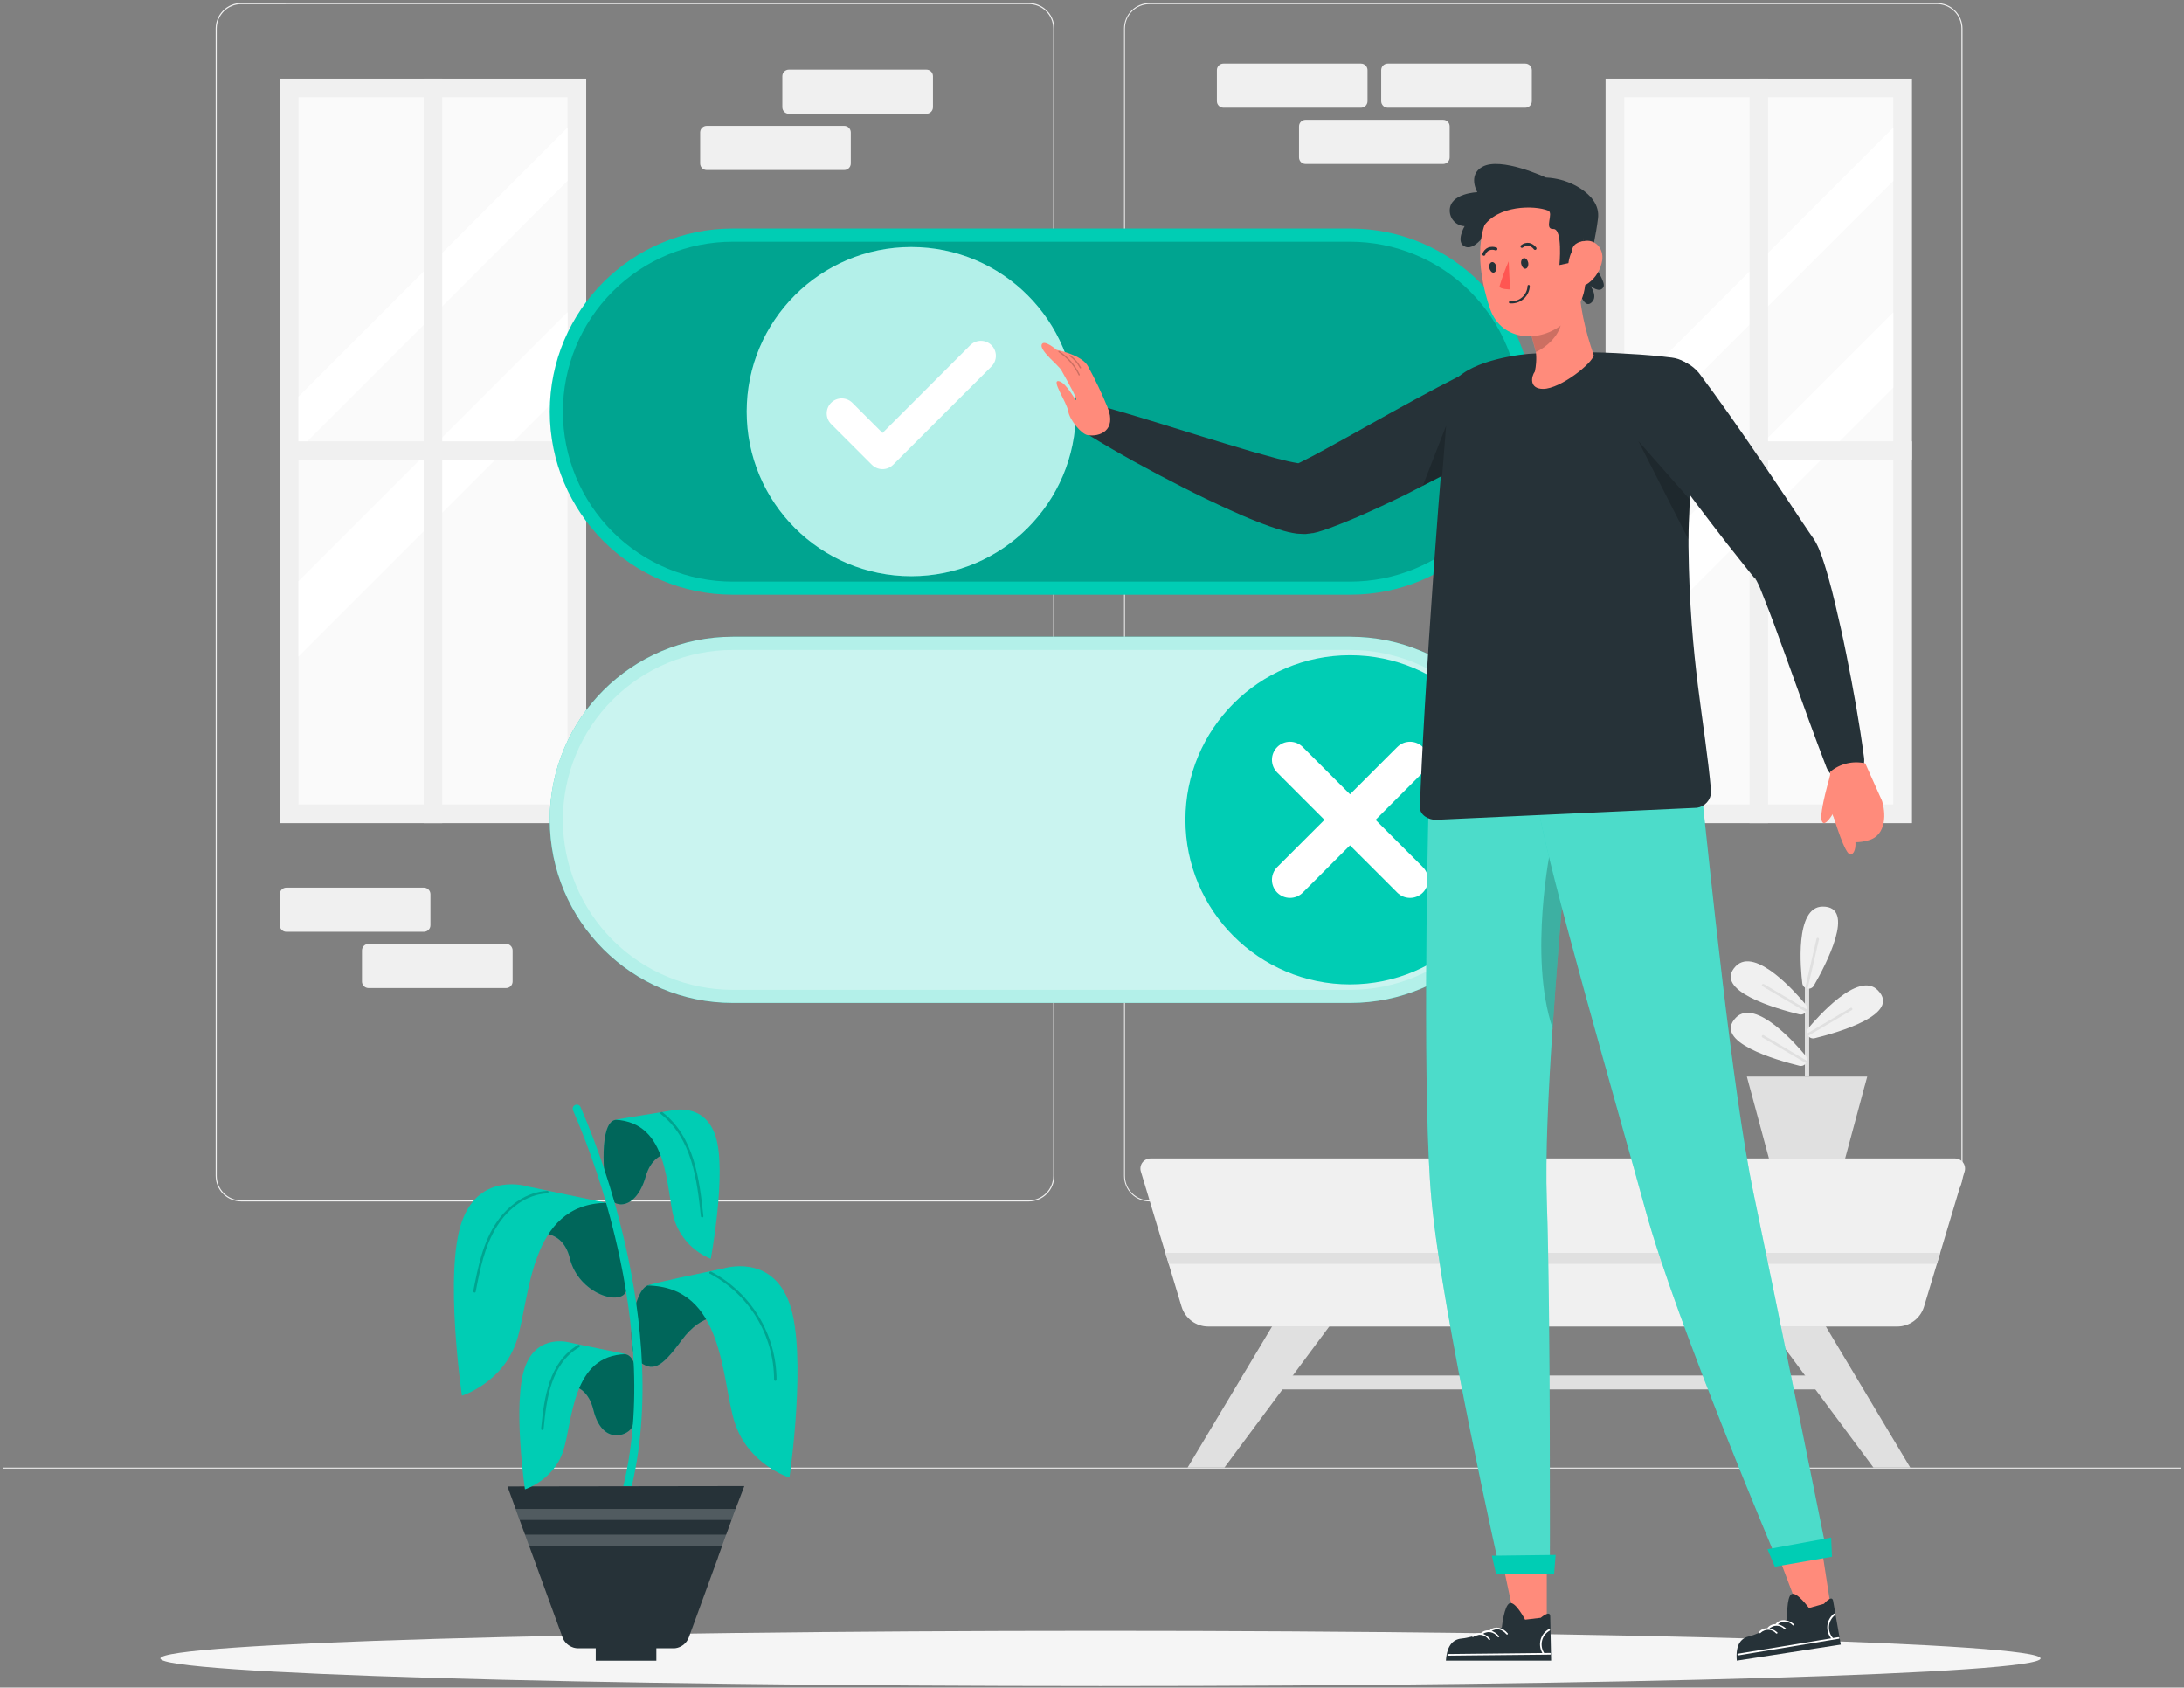 <svg width="453" height="350" viewBox="0 0 453 350" fill="none" xmlns="http://www.w3.org/2000/svg">
<rect x="0" y="0" width="453" height="350" fill="#808080" stroke="none"/>
<path d="M401.763 249.17H238.439C237.035 249.167 235.689 248.609 234.696 247.616C233.704 246.623 233.145 245.278 233.143 243.874V5.924C233.147 4.522 233.707 3.178 234.7 2.187C235.692 1.197 237.036 0.639 238.439 0.637H401.763C403.165 0.639 404.509 1.197 405.502 2.187C406.494 3.178 407.054 4.522 407.059 5.924V243.874C407.056 245.278 406.498 246.623 405.505 247.616C404.512 248.609 403.166 249.167 401.763 249.17ZM238.439 0.863C237.771 0.858 237.108 0.985 236.489 1.237C235.871 1.489 235.308 1.861 234.833 2.332C234.359 2.802 233.982 3.361 233.724 3.978C233.467 4.594 233.334 5.256 233.332 5.924V243.874C233.332 245.218 233.867 246.508 234.817 247.459C235.768 248.41 237.058 248.944 238.403 248.944H401.763C403.107 248.944 404.397 248.41 405.348 247.459C406.299 246.508 406.833 245.218 406.833 243.874V5.924C406.833 4.579 406.299 3.29 405.348 2.339C404.397 1.388 403.107 0.854 401.763 0.854L238.439 0.863Z" fill="#F0F0F0"/>
<path d="M213.387 249.171H50.027C48.623 249.169 47.277 248.61 46.284 247.617C45.292 246.624 44.733 245.279 44.73 243.875V5.925C44.733 4.521 45.292 3.175 46.284 2.183C47.277 1.19 48.623 0.631 50.027 0.629H213.387C214.791 0.631 216.136 1.19 217.129 2.183C218.122 3.175 218.68 4.521 218.683 5.925V243.875C218.68 245.279 218.122 246.624 217.129 247.617C216.136 248.61 214.791 249.169 213.387 249.171ZM50.027 0.864C48.684 0.864 47.395 1.397 46.445 2.346C45.494 3.295 44.959 4.582 44.956 5.925V243.875C44.956 245.22 45.491 246.509 46.441 247.46C47.392 248.411 48.682 248.945 50.027 248.945H213.387C214.731 248.945 216.021 248.411 216.972 247.46C217.923 246.509 218.457 245.22 218.457 243.875V5.925C218.457 4.58 217.923 3.291 216.972 2.34C216.021 1.389 214.731 0.855 213.387 0.855L50.027 0.864Z" fill="#F0F0F0"/>
<path d="M452.448 304.367H0.553V304.593H452.448V304.367Z" fill="#E0E0E0"/>
<path d="M163.623 23.594L192.156 23.594C192.905 23.594 193.512 22.987 193.512 22.238V15.794C193.512 15.045 192.905 14.438 192.156 14.438L163.623 14.438C162.875 14.438 162.268 15.045 162.268 15.794V22.238C162.268 22.987 162.875 23.594 163.623 23.594Z" fill="#F0F0F0"/>
<path d="M146.578 35.262L175.111 35.262C175.86 35.262 176.467 34.655 176.467 33.906V27.462C176.467 26.713 175.86 26.106 175.111 26.106L146.578 26.106C145.83 26.106 145.223 26.713 145.223 27.462V33.906C145.223 34.655 145.83 35.262 146.578 35.262Z" fill="#F0F0F0"/>
<path d="M87.921 184.09H59.389C58.64 184.09 58.033 184.697 58.033 185.446V191.89C58.033 192.638 58.64 193.245 59.389 193.245H87.921C88.67 193.245 89.277 192.638 89.277 191.89V185.446C89.277 184.697 88.67 184.09 87.921 184.09Z" fill="#F0F0F0"/>
<path d="M104.968 195.758H76.436C75.687 195.758 75.08 196.365 75.08 197.113V203.558C75.08 204.306 75.687 204.913 76.436 204.913H104.968C105.717 204.913 106.324 204.306 106.324 203.558V197.113C106.324 196.365 105.717 195.758 104.968 195.758Z" fill="#F0F0F0"/>
<path d="M282.291 13.184H253.758C253.009 13.184 252.402 13.791 252.402 14.539V20.983C252.402 21.732 253.009 22.339 253.758 22.339H282.291C283.039 22.339 283.646 21.732 283.646 20.983V14.539C283.646 13.791 283.039 13.184 282.291 13.184Z" fill="#F0F0F0"/>
<path d="M316.373 13.184H287.84C287.091 13.184 286.484 13.791 286.484 14.539V20.983C286.484 21.732 287.091 22.339 287.84 22.339H316.373C317.121 22.339 317.728 21.732 317.728 20.983V14.539C317.728 13.791 317.121 13.184 316.373 13.184Z" fill="#F0F0F0"/>
<path d="M299.328 24.852H270.795C270.046 24.852 269.439 25.459 269.439 26.207V32.651C269.439 33.4 270.046 34.007 270.795 34.007H299.328C300.077 34.007 300.683 33.4 300.683 32.651V26.207C300.683 25.459 300.077 24.852 299.328 24.852Z" fill="#F0F0F0"/>
<path d="M396.576 16.301H333.021V170.713H396.576V16.301Z" fill="#F0F0F0"/>
<path d="M392.698 20.176H336.898V166.834H392.698V20.176Z" fill="#FAFAFA"/>
<path d="M392.698 26.461V37.532L336.898 93.341V82.261L392.698 26.461Z" fill="white"/>
<path d="M392.698 64.754V80.371L336.898 136.171V120.545L392.698 64.754Z" fill="white"/>
<path d="M366.722 16.301H362.881V170.713H366.722V16.301Z" fill="#F0F0F0"/>
<path d="M396.576 91.531H333.021V95.472H396.576V91.531Z" fill="#F0F0F0"/>
<path d="M121.588 16.301H58.033V170.713H121.588V16.301Z" fill="#F0F0F0"/>
<path d="M117.71 20.176H61.91V166.834H117.71V20.176Z" fill="#FAFAFA"/>
<path d="M117.71 26.461V37.532L61.91 93.341V82.261L117.71 26.461Z" fill="white"/>
<path d="M117.71 64.754V80.371L61.91 136.171V120.545L117.71 64.754Z" fill="white"/>
<path d="M91.726 16.301H87.885V170.713H91.726V16.301Z" fill="#F0F0F0"/>
<path d="M121.588 91.531H58.033V95.472H121.588V91.531Z" fill="#F0F0F0"/>
<path d="M407.493 242.961L402.413 259.889L401.735 262.158L399.078 270.979C398.719 272.172 397.986 273.218 396.986 273.961C395.987 274.705 394.775 275.108 393.529 275.109H250.613C249.368 275.109 248.156 274.706 247.158 273.962C246.16 273.218 245.429 272.172 245.073 270.979L242.415 262.158L241.729 259.889L236.631 242.961C236.535 242.648 236.514 242.316 236.569 241.992C236.625 241.669 236.755 241.363 236.95 241.1C237.146 240.836 237.4 240.622 237.693 240.474C237.986 240.326 238.309 240.25 238.638 240.25H405.486C405.814 240.25 406.138 240.326 406.431 240.474C406.724 240.622 406.978 240.836 407.173 241.1C407.369 241.363 407.499 241.669 407.555 241.992C407.61 242.316 407.589 242.648 407.493 242.961Z" fill="#F0F0F0"/>
<path d="M402.413 259.844L401.735 262.112H242.415L241.729 259.844H402.413Z" fill="#E0E0E0"/>
<path d="M384.257 285.27H257.754V288.153H384.257V285.27Z" fill="#E0E0E0"/>
<path d="M263.864 275.062L246.33 304.363H253.967L275.739 275.062H263.864Z" fill="#E0E0E0"/>
<path d="M378.69 275.062L396.215 304.363H388.587L366.814 275.062H378.69Z" fill="#E0E0E0"/>
<path d="M375.256 223.269V203.982C375.256 203.924 375.245 203.866 375.222 203.812C375.2 203.759 375.167 203.71 375.126 203.669C375.085 203.628 375.036 203.595 374.983 203.573C374.929 203.551 374.871 203.539 374.813 203.539C374.695 203.539 374.581 203.585 374.497 203.668C374.412 203.751 374.364 203.864 374.361 203.982V223.269H375.256Z" fill="#E0E0E0"/>
<path d="M362.89 225.357L363.324 226.939L363.415 227.282L366.912 240.27H382.711L386.208 227.282L386.299 226.939L386.723 225.357L386.823 225.023L387.293 223.27H362.33L362.8 225.023L362.89 225.357Z" fill="#E0E0E0"/>
<path d="M373.212 210.37C373.463 210.43 373.726 210.415 373.968 210.324C374.209 210.234 374.418 210.074 374.568 209.864C374.669 209.719 374.743 209.556 374.785 209.385C374.794 209.292 374.794 209.198 374.785 209.105C374.783 208.804 374.677 208.514 374.487 208.282C372.779 206.212 364.12 196.198 360.026 200.383C355.182 205.444 368.477 209.213 373.212 210.37Z" fill="#F0F0F0"/>
<path d="M365.556 204.533L374.594 209.865C374.695 209.72 374.769 209.558 374.811 209.386L365.846 204.081C365.787 204.048 365.717 204.038 365.651 204.055C365.585 204.072 365.529 204.114 365.493 204.171C365.473 204.199 365.458 204.23 365.45 204.264C365.442 204.297 365.441 204.332 365.447 204.366C365.453 204.4 365.466 204.432 365.485 204.461C365.503 204.489 365.528 204.514 365.556 204.533Z" fill="#E0E0E0"/>
<path d="M374.811 214.068C374.802 214.159 374.802 214.249 374.811 214.34C374.848 214.513 374.922 214.677 375.028 214.819C375.178 215.029 375.387 215.189 375.629 215.279C375.87 215.369 376.133 215.385 376.384 215.325C381.111 214.168 394.415 210.399 389.507 205.383C385.449 201.189 376.791 211.203 375.046 213.273C374.881 213.504 374.798 213.784 374.811 214.068Z" fill="#F0F0F0"/>
<path d="M374.84 214.337C374.876 214.511 374.95 214.674 375.057 214.816L384.095 209.484C384.124 209.467 384.15 209.444 384.171 209.417C384.191 209.39 384.206 209.36 384.215 209.327C384.223 209.294 384.225 209.26 384.22 209.226C384.215 209.192 384.203 209.16 384.185 209.131C384.151 209.072 384.095 209.028 384.029 209.01C383.963 208.991 383.893 208.999 383.833 209.032L374.84 214.337Z" fill="#E0E0E0"/>
<path d="M373.827 203.908C373.862 204.207 374 204.485 374.216 204.695C374.284 204.757 374.356 204.815 374.433 204.866C374.584 204.958 374.754 205.017 374.93 205.038C375.185 205.076 375.446 205.036 375.678 204.923C375.91 204.81 376.103 204.63 376.231 204.405C378.662 200.185 385.106 187.957 378.039 188.02C372.2 188.065 373.502 201.242 373.827 203.908Z" fill="#F0F0F0"/>
<path d="M374.432 204.868C374.583 204.959 374.753 205.018 374.929 205.039L377.288 194.818C377.301 194.749 377.288 194.679 377.251 194.62C377.214 194.561 377.156 194.518 377.089 194.501C377.022 194.488 376.952 194.501 376.895 194.538C376.837 194.575 376.797 194.633 376.781 194.7L374.432 204.868Z" fill="#E0E0E0"/>
<path d="M373.211 221.029C373.462 221.093 373.726 221.079 373.969 220.989C374.211 220.898 374.42 220.736 374.567 220.523C374.731 220.308 374.817 220.043 374.811 219.773C374.81 219.472 374.705 219.181 374.513 218.95C372.805 216.88 364.146 206.866 360.052 211.051C355.181 216.085 368.476 219.854 373.211 221.029Z" fill="#F0F0F0"/>
<path d="M365.557 215.172L374.595 220.495C374.696 220.353 374.77 220.194 374.812 220.025L365.82 214.702C365.791 214.684 365.758 214.672 365.725 214.667C365.691 214.662 365.657 214.664 365.624 214.672C365.591 214.68 365.56 214.695 365.533 214.716C365.506 214.737 365.484 214.762 365.467 214.792C365.445 214.822 365.429 214.856 365.421 214.893C365.414 214.929 365.414 214.967 365.423 215.003C365.432 215.039 365.448 215.073 365.471 215.102C365.495 215.131 365.524 215.155 365.557 215.172Z" fill="#E0E0E0"/>
<path d="M423.245 343.944C423.245 347.107 335.947 349.674 228.261 349.674C120.574 349.674 33.277 347.125 33.277 343.944C33.277 340.762 120.574 338.223 228.261 338.223C335.947 338.223 423.245 340.798 423.245 343.944Z" fill="#F5F5F5"/>
<path d="M280.048 132.051H152.008C131.034 132.051 114.031 149.052 114.031 170.024C114.031 190.995 131.034 207.996 152.008 207.996H280.048C301.023 207.996 318.026 190.995 318.026 170.024C318.026 149.052 301.023 132.051 280.048 132.051Z" fill="#00CDB4"/>
<path opacity="0.7" d="M280.048 132.051H152.008C131.034 132.051 114.031 149.052 114.031 170.024C114.031 190.995 131.034 207.996 152.008 207.996H280.048C301.023 207.996 318.026 190.995 318.026 170.024C318.026 149.052 301.023 132.051 280.048 132.051Z" fill="white"/>
<path opacity="0.3" d="M152 205.285C142.651 205.285 133.686 201.571 127.076 194.961C120.466 188.351 116.752 179.385 116.752 170.037C116.752 160.689 120.466 151.723 127.076 145.113C133.686 138.503 142.651 134.789 152 134.789H280.013C284.641 134.789 289.225 135.701 293.501 137.472C297.778 139.244 301.663 141.84 304.936 145.113C308.21 148.386 310.806 152.272 312.577 156.548C314.349 160.825 315.26 165.408 315.26 170.037C315.26 174.666 314.349 179.249 312.577 183.526C310.806 187.802 308.21 191.688 304.936 194.961C301.663 198.234 297.778 200.83 293.501 202.602C289.225 204.373 284.641 205.285 280.013 205.285H152Z" fill="white"/>
<path d="M280.011 204.155C298.864 204.155 314.147 188.872 314.147 170.019C314.147 151.166 298.864 135.883 280.011 135.883C261.158 135.883 245.875 151.166 245.875 170.019C245.875 188.872 261.158 204.155 280.011 204.155Z" fill="#00CDB4"/>
<path d="M295.115 179.824C295.462 180.172 295.738 180.585 295.927 181.039C296.115 181.494 296.212 181.981 296.212 182.473C296.212 182.964 296.115 183.451 295.927 183.906C295.738 184.36 295.462 184.773 295.115 185.121C294.767 185.468 294.354 185.744 293.9 185.932C293.445 186.121 292.958 186.217 292.467 186.217C291.975 186.217 291.488 186.121 291.034 185.932C290.579 185.744 290.166 185.468 289.819 185.121L280.012 175.315L270.215 185.121C269.868 185.468 269.455 185.744 269 185.932C268.546 186.121 268.059 186.217 267.567 186.217C267.075 186.217 266.588 186.121 266.134 185.932C265.68 185.744 265.267 185.468 264.919 185.121C264.571 184.773 264.296 184.36 264.107 183.906C263.919 183.451 263.822 182.964 263.822 182.473C263.822 181.981 263.919 181.494 264.107 181.039C264.296 180.585 264.571 180.172 264.919 179.824L274.716 170.027L264.919 160.221C264.217 159.519 263.822 158.566 263.822 157.573C263.822 156.58 264.217 155.627 264.919 154.925C265.621 154.223 266.574 153.828 267.567 153.828C268.56 153.828 269.513 154.223 270.215 154.925L280.012 164.731L289.819 154.925C290.521 154.223 291.473 153.828 292.467 153.828C293.46 153.828 294.412 154.223 295.115 154.925C295.817 155.627 296.212 156.58 296.212 157.573C296.212 158.566 295.817 159.519 295.115 160.221L285.318 170.027L295.115 179.824Z" fill="white"/>
<path d="M280.05 47.391H152.01C131.036 47.391 114.033 64.392 114.033 85.363C114.033 106.335 131.036 123.336 152.01 123.336H280.05C301.025 123.336 318.028 106.335 318.028 85.363C318.028 64.392 301.025 47.391 280.05 47.391Z" fill="#00CDB4"/>
<path opacity="0.2" d="M152.002 120.624C142.653 120.624 133.688 116.911 127.078 110.301C120.468 103.69 116.754 94.725 116.754 85.377C116.754 76.028 120.468 67.063 127.078 60.453C133.688 53.843 142.653 50.129 152.002 50.129H280.014C289.363 50.129 298.328 53.843 304.938 60.453C311.549 67.063 315.262 76.028 315.262 85.377C315.262 94.725 311.549 103.69 304.938 110.301C298.328 116.911 289.363 120.624 280.014 120.624H152.002Z" fill="black"/>
<path d="M189.011 119.503C207.864 119.503 223.147 104.219 223.147 85.367C223.147 66.514 207.864 51.23 189.011 51.23C170.158 51.23 154.875 66.514 154.875 85.367C154.875 104.219 170.158 119.503 189.011 119.503Z" fill="#00CDB4"/>
<path opacity="0.7" d="M189.011 119.503C207.864 119.503 223.147 104.219 223.147 85.367C223.147 66.514 207.864 51.23 189.011 51.23C170.158 51.23 154.875 66.514 154.875 85.367C154.875 104.219 170.158 119.503 189.011 119.503Z" fill="white"/>
<path d="M183.047 97.299C182.222 97.298 181.43 96.973 180.842 96.395L172.382 87.936C172.093 87.647 171.864 87.304 171.708 86.926C171.551 86.548 171.471 86.144 171.471 85.735C171.471 85.326 171.551 84.921 171.708 84.544C171.864 84.166 172.093 83.823 172.382 83.534C172.671 83.245 173.014 83.016 173.392 82.86C173.77 82.703 174.174 82.623 174.583 82.623C174.992 82.623 175.396 82.703 175.774 82.86C176.152 83.016 176.495 83.245 176.784 83.534L183.047 89.797L201.249 71.595C201.833 71.011 202.625 70.684 203.45 70.684C204.275 70.684 205.067 71.011 205.651 71.595C206.234 72.179 206.562 72.971 206.562 73.796C206.562 74.621 206.234 75.413 205.651 75.997L185.243 96.395C184.659 96.974 183.87 97.299 183.047 97.299Z" fill="white"/>
<path d="M136.138 338.773H123.566V344.413H136.138V338.773Z" fill="#263238"/>
<path d="M154.386 308.207L152.578 312.943L152.226 313.901L152.036 314.425L151.738 315.229L150.626 318.266L150.554 318.465L150.373 318.98L149.795 320.553L149.144 322.36L148.927 322.966V323.029L148.611 323.87L147.092 328.027L146.767 328.931L143.712 337.3L143.477 337.933L142.872 339.587C142.653 340.174 142.282 340.692 141.796 341.087C141.607 341.235 141.404 341.365 141.191 341.476C140.776 341.693 140.32 341.819 139.853 341.846H119.915C119.61 341.843 119.306 341.801 119.012 341.72C118.772 341.644 118.539 341.547 118.316 341.43C117.575 341.044 117 340.402 116.698 339.623L114.221 332.844L113.914 332.004L112.17 327.214L111.971 326.69L111.881 326.436L111.582 325.605L109.865 320.896L109.748 320.607L109.657 320.372L108.916 318.32L108.582 317.417L108.302 316.667L108.049 315.98L107.859 315.446L107.805 315.302L106.991 313.069V313.015L106.783 312.464L105.256 308.279L154.386 308.207Z" fill="#263238"/>
<path opacity="0.2" d="M152.616 312.941L152.263 313.899L152.073 314.424L151.784 315.228H107.779L106.965 312.996L106.947 312.941H152.616Z" fill="white"/>
<path opacity="0.2" d="M150.662 318.266L150.59 318.464L150.409 318.98L149.83 320.552H109.72L109.63 320.317L108.889 318.266H150.662Z" fill="white"/>
<path d="M114.357 287.557C114.357 287.557 121.28 285.035 123.07 292.365C124.859 299.694 129.993 297.788 130.96 296.197C132.876 293.025 133.138 281.583 129.848 280.887C125.917 280.064 115.74 284.222 114.357 287.557Z" fill="#00CDB4"/>
<g opacity="0.5">
<path d="M114.359 287.557C114.359 287.557 121.282 285.035 123.072 292.365C124.861 299.694 129.995 297.788 130.962 296.197C132.878 293.025 133.14 281.583 129.85 280.887C125.919 280.064 115.742 284.222 114.359 287.557Z" fill="black"/>
</g>
<path d="M118.478 278.498C118.478 278.498 111.482 276.248 108.88 283.568C106.277 290.889 108.88 308.874 108.88 308.874C108.88 308.874 114.908 306.986 116.86 300.804C118.812 294.622 118.613 281.011 129.847 280.848L118.478 278.498Z" fill="#00CDB4"/>
<path opacity="0.2" d="M119.908 278.932C113.834 282.474 112.849 289.976 112.234 296.329C112.234 296.655 112.722 296.655 112.75 296.329C113.346 290.175 114.259 282.818 120.17 279.383C120.224 279.346 120.261 279.289 120.276 279.225C120.29 279.161 120.28 279.094 120.247 279.037C120.214 278.98 120.16 278.938 120.098 278.918C120.035 278.899 119.967 278.903 119.908 278.932Z" fill="black"/>
<path d="M142.826 239.553C142.826 239.553 136.012 236.751 133.924 244.009C131.836 251.266 126.929 250.67 126.052 247.624C125.031 244.072 124.298 232.811 127.615 232.26C131.574 231.6 141.579 236.164 142.826 239.553Z" fill="#00CDB4"/>
<g opacity="0.5">
<path d="M142.826 239.557C142.826 239.557 136.012 236.755 133.924 244.013C131.836 251.27 126.929 250.674 126.052 247.628C125.031 244.076 124.298 232.815 127.615 232.263C131.574 231.604 141.579 236.168 142.826 239.557Z" fill="black"/>
</g>
<path d="M139.068 230.344C139.068 230.344 146.154 228.373 148.459 235.766C150.763 243.159 147.428 261.072 147.428 261.072C145.608 260.335 143.976 259.199 142.652 257.748C141.329 256.296 140.348 254.566 139.782 252.685C138.083 246.422 138.833 232.802 127.617 232.224L139.068 230.344Z" fill="#00CDB4"/>
<g opacity="0.2">
<path d="M137.051 231.042C143.513 236.067 144.579 244.653 145.375 252.235C145.375 252.561 145.926 252.57 145.89 252.235C145.085 244.526 143.983 235.787 137.412 230.671C137.159 230.472 136.789 230.834 137.051 231.042Z" fill="black"/>
</g>
<path d="M150.065 273.192C150.065 273.192 145.818 271.909 141.353 277.991C137.06 283.857 135.343 284.544 132.432 282.266C129.522 279.988 131.285 267.209 134.574 266.522C138.506 265.691 148.683 269.83 150.065 273.192Z" fill="#00CDB4"/>
<g opacity="0.5">
<path d="M150.065 273.192C150.065 273.192 145.818 271.909 141.353 277.991C137.06 283.857 135.343 284.544 132.432 282.266C129.522 279.988 131.285 267.209 134.574 266.522C138.506 265.691 148.683 269.83 150.065 273.192Z" fill="black"/>
</g>
<path d="M150.047 263.073C150.047 263.073 159.989 259.855 163.749 270.303C167.508 280.751 163.749 306.455 163.749 306.455C163.749 306.455 155.145 303.743 152.361 294.922C149.577 286.101 150.291 266.833 134.285 266.607C137.476 265.649 143.739 264.411 150.047 263.073Z" fill="#00CDB4"/>
<g opacity="0.2">
<path d="M147.291 264.182C151.286 266.3 154.631 269.463 156.968 273.335C159.305 277.206 160.546 281.64 160.558 286.162C160.57 286.222 160.602 286.276 160.649 286.315C160.696 286.354 160.755 286.376 160.816 286.376C160.877 286.376 160.936 286.354 160.983 286.315C161.03 286.276 161.062 286.222 161.073 286.162C161.056 281.547 159.786 277.023 157.399 273.074C155.011 269.125 151.595 265.898 147.517 263.739C147.218 263.585 146.956 264.028 147.254 264.182H147.291Z" fill="black"/>
</g>
<path d="M109.494 256.202C109.494 256.202 116.417 253.68 118.207 261.01C119.996 268.34 129.052 271.132 129.956 267.553C130.941 263.73 128.763 250.119 125.437 249.423C121.524 248.601 110.877 252.867 109.494 256.202Z" fill="#00CDB4"/>
<g opacity="0.5">
<path d="M109.496 256.202C109.496 256.202 116.419 253.68 118.209 261.01C119.998 268.34 129.054 271.132 129.958 267.553C130.943 263.73 128.765 250.119 125.439 249.423C121.526 248.601 110.879 252.867 109.496 256.202Z" fill="black"/>
</g>
<path d="M109.513 246.081C109.513 246.081 99.571 242.863 95.812 253.311C92.052 263.759 95.812 289.463 95.812 289.463C95.812 289.463 104.416 286.751 107.208 277.939C110.001 269.127 109.703 249.696 125.745 249.461L109.513 246.081Z" fill="#00CDB4"/>
<path opacity="0.2" d="M113.525 246.977C109.205 247.194 105.508 249.896 103.095 253.358C100.149 257.578 99.146 262.793 98.17 267.746C98.106 268.071 98.603 268.216 98.667 267.891C99.57 263.209 100.519 258.347 103.113 254.262C105.4 250.646 109.133 247.709 113.525 247.492C113.85 247.492 113.85 246.959 113.525 246.977Z" fill="black"/>
<path d="M129.287 308.207H131.041C135.46 289.489 132.487 269.443 129.143 255.787C126.998 246.848 124.089 238.109 120.448 229.667C120.408 229.555 120.345 229.453 120.264 229.366C120.182 229.28 120.083 229.211 119.973 229.165C119.863 229.119 119.745 229.096 119.626 229.098C119.507 229.1 119.39 229.126 119.281 229.176C119.173 229.226 119.077 229.297 118.998 229.386C118.919 229.476 118.859 229.58 118.822 229.693C118.786 229.807 118.774 229.926 118.786 230.045C118.798 230.163 118.835 230.278 118.894 230.381C122.496 238.735 125.375 247.383 127.498 256.23C130.806 269.832 133.761 289.715 129.287 308.207Z" fill="#00CDB4"/>
<path d="M320.829 321.184V336.882L314.484 337.389L311.375 322.684L320.829 321.184Z" fill="#FF8B7B"/>
<path d="M316.328 335.908C316.328 335.908 314.331 332.085 313.156 332.491C311.981 332.898 311.502 337.543 311.502 337.543C311.502 337.543 305.112 339.676 303.368 339.794C301.623 339.911 300.141 340.915 299.906 344.403H321.733C321.733 344.403 321.588 336.531 321.543 335.185C321.498 333.838 319.582 335.519 319.582 335.519L316.328 335.908Z" fill="#263238"/>
<path d="M321.444 338.176C321.055 338.392 320.715 338.684 320.443 339.036C320.171 339.388 319.974 339.791 319.863 340.222C319.752 340.652 319.73 341.101 319.798 341.54C319.867 341.979 320.024 342.4 320.26 342.776C320.276 342.794 320.288 342.815 320.295 342.837C320.301 342.86 320.303 342.884 320.3 342.907C320.297 342.931 320.288 342.953 320.276 342.973C320.263 342.993 320.246 343.01 320.226 343.022C320.206 343.035 320.183 343.043 320.16 343.046C320.137 343.049 320.113 343.047 320.09 343.04C320.068 343.033 320.047 343.021 320.029 343.005C320.012 342.989 319.998 342.97 319.989 342.948C319.728 342.536 319.552 342.076 319.473 341.594C319.394 341.113 319.414 340.621 319.53 340.147C319.647 339.673 319.858 339.228 320.151 338.838C320.444 338.448 320.814 338.121 321.236 337.878C321.417 337.76 321.625 338.068 321.444 338.176Z" fill="white"/>
<path d="M321.479 343.157L304.361 343.329L300.375 343.374C300.158 343.374 300.113 343.031 300.375 343.031L317.502 342.85L321.479 342.805C321.705 342.805 321.75 343.148 321.524 343.157H321.479Z" fill="white"/>
<path d="M312.442 338.917C311.539 337.851 310.246 337.543 309.261 338.357C309.098 338.483 308.891 338.185 309.053 338.049C310.174 337.146 311.71 337.525 312.723 338.745C312.876 338.926 312.596 339.098 312.442 338.917Z" fill="white"/>
<path d="M310.636 339.488C310.471 339.234 310.256 339.016 310.003 338.849C309.751 338.681 309.467 338.567 309.168 338.514C308.87 338.46 308.564 338.469 308.269 338.538C307.975 338.608 307.697 338.737 307.454 338.919C307.292 339.054 307.084 338.756 307.247 338.62C308.367 337.716 309.904 338.096 310.916 339.307C311.07 339.488 310.789 339.669 310.636 339.488Z" fill="white"/>
<path d="M308.774 340.049C308.607 339.796 308.391 339.579 308.137 339.412C307.883 339.245 307.599 339.132 307.3 339.079C307.001 339.027 306.694 339.036 306.399 339.107C306.104 339.177 305.826 339.307 305.583 339.489C305.421 339.624 305.213 339.326 305.375 339.191C306.496 338.287 308.033 338.666 309.045 339.877C309.198 340.058 308.918 340.23 308.774 340.049Z" fill="white"/>
<path d="M324.635 165.573C324.454 168.375 324.843 176.979 324.463 181.597C323.749 190.4 322.791 201.815 322.032 213.23C321.128 226.47 320.513 239.729 320.83 248.929C321.643 272.554 321.462 326.095 321.462 326.095H311.213C311.213 326.095 299.175 272.88 296.924 248.929C295.045 229.046 296.021 177.919 296.355 165.555L324.635 165.573Z" fill="#00CDB4"/>
<path opacity="0.3" d="M324.635 165.573C324.454 168.375 324.843 176.979 324.463 181.597C323.749 190.4 322.791 201.815 322.032 213.23C321.128 226.47 320.513 239.729 320.83 248.929C321.643 272.554 321.462 326.095 321.462 326.095H311.213C311.213 326.095 299.175 272.88 296.924 248.929C295.045 229.046 296.021 177.919 296.355 165.555L324.635 165.573Z" fill="white"/>
<path opacity="0.2" d="M324.462 181.595C323.748 190.398 322.79 201.813 322.031 213.227C316.987 198.297 321.669 175.738 321.669 175.738L324.462 181.595Z" fill="black"/>
<path d="M322.348 326.471H310.318L309.441 322.639L322.664 322.477L322.348 326.471Z" fill="#00CDB4"/>
<path d="M377.417 318.258L379.812 333.776L373.621 335.24L368.307 321.186L377.417 318.258Z" fill="#FF8B7B"/>
<path d="M375.21 333.494C375.21 333.494 372.661 330.015 371.595 330.602C370.528 331.189 370.691 335.844 370.691 335.844C370.691 335.844 364.699 338.935 362.954 339.315C361.21 339.694 359.936 340.923 360.243 344.403L381.808 341.077C381.808 341.077 380.461 333.313 380.217 331.985C379.973 330.656 378.328 332.617 378.328 332.617L375.21 333.494Z" fill="#263238"/>
<path d="M380.623 334.948C380.271 335.22 379.977 335.561 379.762 335.95C379.546 336.339 379.412 336.768 379.368 337.21C379.323 337.653 379.37 338.1 379.506 338.524C379.641 338.948 379.861 339.34 380.153 339.675C380.298 339.865 380.054 340.082 379.9 339.892C379.578 339.525 379.334 339.096 379.182 338.632C379.031 338.167 378.975 337.677 379.018 337.191C379.061 336.704 379.202 336.231 379.433 335.801C379.664 335.371 379.98 334.991 380.361 334.686C380.524 334.551 380.777 334.813 380.623 334.948Z" fill="white"/>
<path d="M381.411 339.866L364.519 342.658L360.596 343.309C360.37 343.309 360.28 343.002 360.497 342.966L377.389 340.182L381.311 339.531C381.537 339.531 381.627 339.829 381.411 339.866Z" fill="white"/>
<path d="M371.839 337.056C371.636 336.832 371.389 336.651 371.113 336.526C370.837 336.4 370.538 336.332 370.235 336.326C369.932 336.32 369.631 336.376 369.351 336.491C369.07 336.606 368.816 336.777 368.604 336.993C368.468 337.147 368.206 336.885 368.351 336.731C369.318 335.646 370.89 335.827 372.084 336.848C372.264 337.002 372.011 337.219 371.839 337.056Z" fill="white"/>
<path d="M370.14 337.897C369.937 337.672 369.691 337.491 369.415 337.365C369.14 337.238 368.841 337.17 368.538 337.163C368.235 337.156 367.934 337.211 367.653 337.325C367.372 337.439 367.117 337.609 366.905 337.825C366.769 337.988 366.507 337.717 366.652 337.563C367.619 336.478 369.191 336.659 370.384 337.681C370.565 337.843 370.312 338.051 370.14 337.897Z" fill="white"/>
<path d="M368.379 338.745C368.176 338.519 367.93 338.336 367.654 338.209C367.379 338.082 367.08 338.013 366.776 338.006C366.473 337.999 366.171 338.055 365.89 338.17C365.609 338.284 365.355 338.456 365.143 338.673C365.007 338.826 364.745 338.564 364.89 338.411C365.857 337.326 367.439 337.507 368.623 338.528C368.803 338.682 368.55 338.899 368.379 338.745Z" fill="white"/>
<path d="M341.318 251.013C347.645 274.214 368.947 324.401 368.947 324.401L379.042 322.639C379.042 322.639 368.522 270.427 363.678 247.299C359.304 226.421 354.495 178.475 352.941 164.195L319.049 167.25C320.856 179.478 336.058 231.763 341.318 251.013Z" fill="#00CDB4"/>
<path opacity="0.3" d="M341.318 251.013C347.645 274.214 368.947 324.401 368.947 324.401L379.042 322.639C379.042 322.639 368.522 270.427 363.678 247.299C359.304 226.421 354.495 178.475 352.941 164.195L319.049 167.25C320.856 179.478 336.058 231.763 341.318 251.013Z" fill="white"/>
<path d="M379.983 322.86L368.135 324.92L366.607 321.296L379.812 318.883L379.983 322.86Z" fill="#00CDB4"/>
<path d="M354.921 164.199C354.903 165.011 354.599 165.791 354.061 166.4C353.523 167.009 352.787 167.407 351.983 167.524L297.91 170.019C296.328 170.091 294.475 169.007 294.52 167.425C295.063 148.771 299.41 84.593 300.847 80.544C302.654 75.573 312.659 73.784 317.034 73.386C323.937 72.924 330.863 72.924 337.767 73.386C341.138 73.549 344.211 73.847 346.759 74.163C347.679 74.275 348.566 74.572 349.368 75.035C350.17 75.498 350.87 76.118 351.427 76.858C351.984 77.598 352.386 78.443 352.609 79.341C352.832 80.24 352.871 81.175 352.724 82.089C351.593 89.216 350.853 96.4 350.51 103.609L350.456 104.648C350.338 107.079 350.23 109.483 350.221 111.878C350.221 112.348 350.221 112.827 350.221 113.297C350.51 137.428 353.592 149.259 354.921 164.199Z" fill="#263238"/>
<path opacity="0.2" d="M350.51 103.608L350.456 104.647C350.338 107.078 350.23 109.482 350.221 111.878L339.818 91.461L350.51 103.608Z" fill="black"/>
<path d="M320.684 36.844C320.684 36.844 311.312 32.425 307.434 34.612C304.389 36.329 306.422 39.863 306.422 39.863C306.422 39.863 300.701 40.043 300.701 43.659C300.696 44.493 301.014 45.297 301.588 45.902C302.163 46.507 302.95 46.866 303.783 46.903C303.783 46.903 301.75 50.392 303.982 51.196C306.214 52.001 308.826 47.391 308.826 47.391L320.684 36.844Z" fill="#263238"/>
<path d="M330.628 54.973C330.628 54.973 333.095 58.543 332.598 59.492C331.857 60.974 329.887 59.293 329.887 59.293C329.887 59.293 331.694 61.724 329.887 62.908C328.079 64.092 326.949 58.145 326.949 58.145L330.628 54.973Z" fill="#263238"/>
<path d="M316.463 37.267C318.376 36.775 320.368 36.681 322.318 36.992C324.268 37.303 326.133 38.012 327.797 39.074C329.975 40.502 331.783 42.527 331.457 45.274C330.689 51.673 327.842 62.202 327.842 62.202L307.227 49.63C307.227 49.63 306.323 44.208 308.944 40.864C310.291 39.119 313.607 37.971 316.463 37.267Z" fill="#263238"/>
<path d="M317.566 69.237V69.318L318.57 72.996C318.657 73.737 318.672 74.485 318.615 75.229C318.574 75.837 318.489 76.441 318.362 77.036C317.557 78.148 317.187 80.652 320.07 80.652C323.685 80.652 330.346 75.283 330.572 73.674C328.855 68.713 327.409 62.91 327.644 58.156L323.522 62.675L317.566 69.237Z" fill="#FF8B7B"/>
<g opacity="0.2">
<path d="M317.594 69.327L318.597 73.005C320.865 71.948 323.233 69.697 323.758 67.266C324.128 65.513 323.333 63.886 322.619 63.805L317.594 69.327Z" fill="black"/>
</g>
<path d="M308.329 61.662C308.546 62.466 308.79 63.252 309.061 64.03C311.402 70.899 319.907 71.459 325.139 66.344C325.619 65.879 326.06 65.378 326.459 64.843C329.776 60.406 328.908 57.016 328.348 49.316C328.24 47.522 327.675 45.786 326.706 44.273C325.737 42.76 324.397 41.52 322.813 40.672C321.229 39.824 319.454 39.395 317.657 39.428C315.861 39.46 314.102 39.952 312.55 40.857C306.16 44.535 306.106 53.654 308.329 61.662Z" fill="#FF8B7B"/>
<path d="M313.391 62.928H313.183C313.123 62.921 313.067 62.891 313.028 62.843C312.989 62.796 312.97 62.736 312.975 62.675C312.978 62.644 312.986 62.614 313 62.587C313.014 62.56 313.034 62.536 313.057 62.516C313.081 62.497 313.108 62.483 313.138 62.474C313.167 62.465 313.198 62.463 313.228 62.467C313.677 62.508 314.128 62.457 314.556 62.318C314.984 62.178 315.379 61.953 315.717 61.657C316.055 61.36 316.329 60.998 316.523 60.591C316.717 60.185 316.826 59.744 316.844 59.294C316.853 59.234 316.885 59.179 316.934 59.142C316.983 59.104 317.045 59.088 317.106 59.096C317.166 59.107 317.219 59.14 317.256 59.188C317.293 59.237 317.31 59.297 317.305 59.358C317.251 60.347 316.81 61.276 316.078 61.944C315.346 62.611 314.381 62.965 313.391 62.928Z" fill="#263238"/>
<path d="M328.459 50.02C328.459 50.02 326.136 50.146 326.046 52.134C325.955 54.123 326.163 54.385 326.163 54.385L323.452 54.972C323.452 54.972 324.175 47.38 322.178 47.489C320.18 47.597 322.331 44.172 321.129 43.684C318.282 42.536 310.555 42.5 307.572 47.164C307.572 47.164 308.341 42.572 311.992 40.078C315.643 37.583 323.027 37.032 326.028 40.638C329.028 44.244 328.459 50.02 328.459 50.02Z" fill="#263238"/>
<path d="M332.333 53.953C332.188 54.903 331.857 55.815 331.36 56.637C330.862 57.459 330.207 58.175 329.432 58.743C327.354 60.262 325.419 58.608 325.257 56.176C325.103 53.989 326.007 50.573 328.456 50.022C330.905 49.47 332.668 51.594 332.333 53.953Z" fill="#FF8B7B"/>
<path d="M316.988 54.53C317.069 55.135 316.816 55.669 316.427 55.723C316.039 55.777 315.65 55.325 315.524 54.729C315.397 54.132 315.695 53.59 316.093 53.536C316.491 53.481 316.87 53.933 316.997 54.53" fill="#263238"/>
<path d="M310.382 55.344C310.463 55.949 310.21 56.483 309.812 56.537C309.414 56.591 309.035 56.139 308.908 55.543C308.782 54.946 309.08 54.404 309.478 54.359C309.875 54.313 310.255 54.747 310.382 55.344Z" fill="#263238"/>
<path d="M307.824 53.049C307.878 53.041 307.929 53.02 307.972 52.987C308.015 52.953 308.048 52.909 308.068 52.859C308.134 52.652 308.241 52.461 308.385 52.297C308.528 52.134 308.703 52.002 308.9 51.91C309.305 51.76 309.751 51.76 310.156 51.91C310.193 51.926 310.233 51.934 310.274 51.935C310.315 51.935 310.355 51.928 310.393 51.913C310.431 51.898 310.465 51.875 310.494 51.847C310.523 51.819 310.547 51.785 310.563 51.747C310.579 51.71 310.587 51.67 310.588 51.629C310.588 51.588 310.581 51.548 310.565 51.51C310.55 51.472 310.528 51.438 310.5 51.409C310.471 51.38 310.437 51.357 310.4 51.341C309.84 51.131 309.224 51.131 308.665 51.341C308.392 51.461 308.147 51.638 307.946 51.859C307.745 52.08 307.593 52.341 307.499 52.624C307.483 52.661 307.475 52.701 307.475 52.742C307.475 52.782 307.483 52.822 307.499 52.86C307.515 52.897 307.539 52.931 307.568 52.958C307.598 52.986 307.632 53.008 307.67 53.022C307.718 53.045 307.771 53.054 307.824 53.049Z" fill="#263238"/>
<path d="M318.443 51.83C318.489 51.822 318.532 51.803 318.569 51.776C318.636 51.73 318.682 51.66 318.698 51.581C318.713 51.501 318.696 51.419 318.651 51.351C318.304 50.866 317.794 50.522 317.214 50.384C316.918 50.339 316.617 50.355 316.327 50.431C316.038 50.508 315.768 50.642 315.533 50.827C315.494 50.848 315.46 50.876 315.433 50.911C315.407 50.945 315.388 50.985 315.378 51.028C315.367 51.07 315.366 51.114 315.375 51.157C315.383 51.2 315.4 51.241 315.426 51.276C315.451 51.312 315.484 51.342 315.521 51.364C315.559 51.386 315.601 51.4 315.645 51.404C315.688 51.409 315.732 51.404 315.774 51.39C315.815 51.377 315.853 51.354 315.885 51.324C316.054 51.19 316.248 51.091 316.457 51.033C316.665 50.976 316.882 50.961 317.096 50.99C317.519 51.091 317.891 51.341 318.145 51.695C318.177 51.742 318.222 51.78 318.275 51.804C318.327 51.828 318.386 51.837 318.443 51.83Z" fill="#263238"/>
<path d="M312.922 54.195C312.189 55.866 311.562 57.58 311.042 59.329C310.951 60.034 313.202 60.016 313.202 60.016L312.922 54.195Z" fill="#FF5652"/>
<path d="M352.372 77.324C356.656 83.036 360.75 88.892 364.772 94.794C366.796 97.732 368.758 100.714 370.755 103.66L373.692 108.089L375.147 110.249L375.87 111.297L376.214 111.786L376.449 112.174L376.648 112.527L376.801 112.816L377.063 113.349L377.271 113.819C377.768 115.012 378.085 115.961 378.392 116.919C378.699 117.877 378.961 118.79 379.224 119.703C379.739 121.51 380.2 123.318 380.624 125.125C381.474 128.686 382.269 132.22 382.974 135.772C384.402 142.858 385.686 149.943 386.635 157.12C386.766 158.105 386.532 159.104 385.976 159.928C385.42 160.752 384.581 161.343 383.618 161.589C382.655 161.835 381.635 161.72 380.752 161.264C379.869 160.808 379.183 160.044 378.826 159.117C376.259 152.447 373.855 145.696 371.451 139.017C370.231 135.682 369.047 132.338 367.836 129.075C367.212 127.439 366.598 125.812 365.974 124.249C365.658 123.462 365.341 122.694 365.07 121.971C364.803 121.335 364.501 120.713 364.166 120.109C364.142 120.063 364.115 120.017 364.085 119.974C364.085 119.974 364.04 119.911 364.04 119.92V119.992L364.094 120.091C364.094 120.164 364.184 120.236 364.239 120.308V120.263L364.112 120.118L363.859 119.82L363.371 119.224L361.645 117.073L358.274 112.825C356.077 109.978 353.881 107.149 351.73 104.284C347.428 98.554 343.217 92.77 339.204 86.832C338.103 85.082 337.71 82.979 338.104 80.95C338.498 78.921 339.65 77.119 341.325 75.908C343.001 74.698 345.074 74.17 347.124 74.433C349.174 74.696 351.047 75.73 352.363 77.324H352.372Z" fill="#263238"/>
<path d="M379.729 160.418C379.729 160.418 377.262 168.552 377.859 170.242C378.455 171.932 380.362 168.435 380.362 168.435L379.729 160.418Z" fill="#FF8B7B"/>
<path d="M386.887 158.313L390.277 165.896C391.09 168.083 384.248 172.222 381.239 170.659C378.835 169.403 379.63 160.048 379.63 160.048C380.625 159.22 381.797 158.633 383.056 158.332C384.315 158.031 385.626 158.025 386.887 158.313Z" fill="#FF8B7B"/>
<path d="M390.278 165.895C391.181 168.335 391.425 173.288 387.485 174.282C386.628 174.537 385.74 174.668 384.846 174.67C384.846 174.67 385.054 176.848 383.897 177.219C382.74 177.59 380.408 169.627 380.408 169.627L390.278 165.895Z" fill="#FF8B7B"/>
<path d="M311.024 91.955C307.101 94.341 303.133 96.565 299.094 98.698C297.774 99.391 296.445 100.074 295.108 100.749C293.942 101.346 292.776 101.933 291.601 102.557C288.266 104.184 284.913 105.765 281.424 107.275C279.671 108.016 277.909 108.748 275.92 109.48C275.441 109.661 274.872 109.841 274.303 110.031L273.336 110.329L272.658 110.492L272.323 110.573H272.143L271.727 110.646C271.447 110.646 271.13 110.727 270.886 110.745H270.317C270.015 110.746 269.713 110.731 269.413 110.7C269.115 110.7 268.934 110.655 268.708 110.628L268.103 110.528C267.459 110.411 266.823 110.26 266.196 110.076C264.226 109.493 262.286 108.811 260.384 108.034C258.577 107.329 256.85 106.561 255.142 105.783C251.717 104.238 248.382 102.629 245.083 100.939C238.485 97.577 232.032 94.052 225.715 90.166L228.363 84.201C235.403 86.189 242.381 88.376 249.313 90.527C252.783 91.576 256.236 92.651 259.652 93.645L264.731 95.055C266.304 95.471 267.922 95.86 269.25 96.068H269.314C269.603 95.932 269.892 95.805 270.217 95.625C271.6 94.956 273.146 94.124 274.673 93.284C277.755 91.612 280.891 89.85 284.027 88.096C290.309 84.58 296.68 81.047 303.106 77.793L311.024 91.955Z" fill="#263238"/>
<path opacity="0.2" d="M299.952 88.305L299.147 98.454L299.093 98.698C297.774 99.391 296.445 100.075 295.107 100.75L299.952 88.305Z" fill="black"/>
<path d="M225.516 90.224C228.119 90.694 231.625 89.248 229.755 84.557C228.56 81.63 227.202 78.773 225.687 75.998C224.431 73.576 219.162 72.564 219.162 72.564C219.162 72.564 216.451 70.232 216.053 71.497C215.655 72.763 219.668 75.872 220.138 76.775C221.702 79.595 223.31 82.433 223.238 82.939C223.166 83.445 221.295 79.397 219.623 79.053C217.951 78.71 221.241 83.355 221.566 85.28C221.892 87.205 224.305 89.98 225.516 90.224Z" fill="#FF8B7B"/>
<path opacity="0.2" d="M219.713 72.805C221.555 73.997 223.027 75.681 223.961 77.667C224.033 77.821 223.798 77.965 223.726 77.812C222.812 75.87 221.376 74.221 219.578 73.049C219.433 72.949 219.578 72.705 219.713 72.805Z" fill="black"/>
<path opacity="0.2" d="M223.979 76.339C223.461 75.36 222.725 74.513 221.828 73.863C221.692 73.755 221.882 73.556 222.027 73.664C222.938 74.331 223.686 75.197 224.214 76.195C224.304 76.358 224.06 76.502 223.979 76.339Z" fill="black"/>
</svg>
